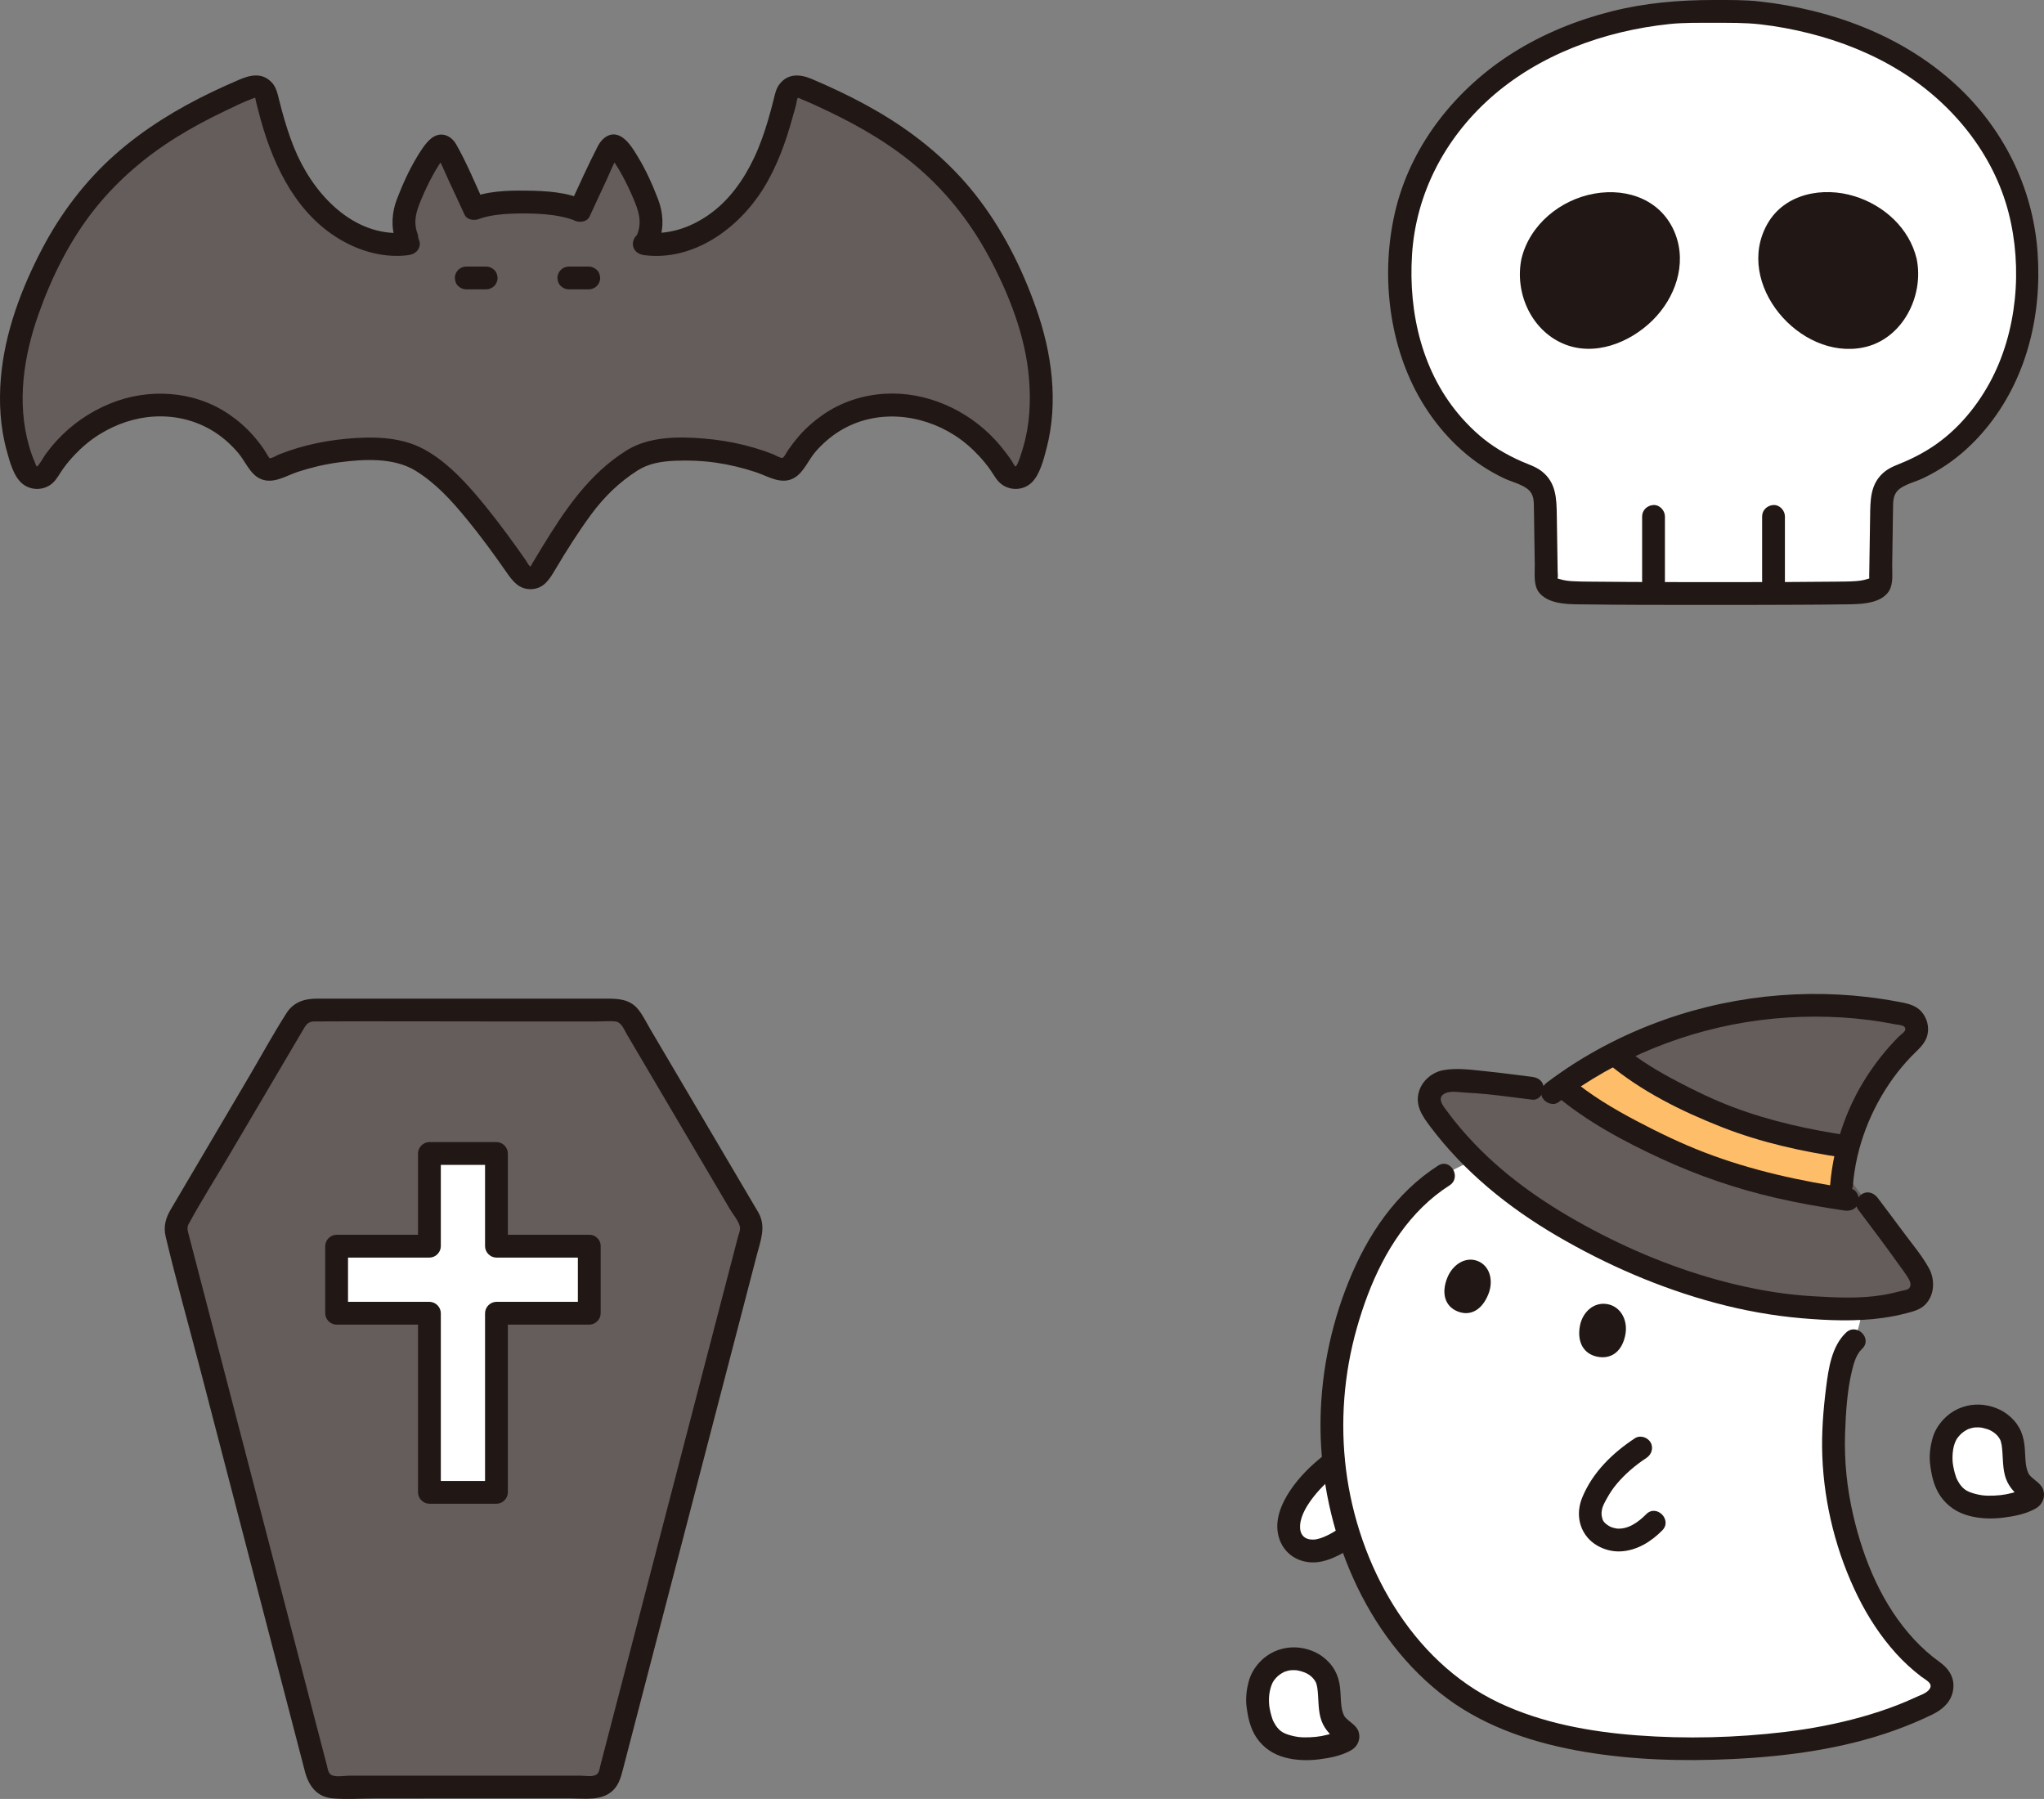 <?xml version="1.0" encoding="UTF-8"?><svg id="b" xmlns="http://www.w3.org/2000/svg" width="358.628" height="315.581" viewBox="0 0 358.628 315.581"><rect x="0" y="0" width="358.628" height="315.581" fill="#808080" stroke="none"/><defs><style>.h{fill:#fff;}.i{fill:#211715;}.j{fill:#645d5c;}.k{fill:#febe69;}</style></defs><g id="c"><g id="d"><path class="h" d="M220.686,299.143c-.185-1.668.168-3.257.634-4.605,2.172-3.842,5.945-4.327,9.152-2.603,1.349.889,2.254,1.916,2.537,3.377.376,1.947.094,4.401.858,6.22.411.979,1.29,1.724,2.367,2.54.411.312.367.951-.092,1.186-2.867,1.463-8.135,2.27-11.709.555-2.466-1.251-3.428-3.809-3.746-6.67Z"/><path class="h" d="M340.615,256.655c-.188-1.688.17-3.296.642-4.66,2.198-3.889,6.016-4.379,9.262-2.635,1.365.9,2.281,1.939,2.567,3.418.381,1.971.095,4.454.868,6.295.416.991,1.306,1.745,2.395,2.57.416.315.372.963-.094,1.2-2.902,1.481-8.233,2.297-11.85.561-2.496-1.266-3.469-3.855-3.791-6.75Z"/><path class="h" d="M339.551,293.456c-9.788-6.675-15.152-19.505-17.074-30.826-.806-4.75-.999-9.598-.544-14.392.326-3.438.613-10.579,3.378-13.052,0,0,1.602-4.07,1.176-5.635-2.106.082-4.237.006-6.695-.076-17.768-.593-35.994-8.118-49.563-16.814-4.054-2.598-7.975-5.687-11.49-9.144-12.461,4.699-18.969,16.525-22.438,28.349-2.355,8.028-3.094,16.392-2.261,24.585-.041.021-.07.037-.07.037-2.772,2.101-5.324,4.612-6.875,7.725-.523,1.051-.932,2.182-.988,3.354-.056,1.173.273,2.396,1.068,3.26,1.117,1.213,2.991,1.513,4.577,1.061,1.586-.453,3.47-1.49,4.767-2.373,0,0,.081-.059.206-.167,2.282,7.054,5.845,13.751,10.716,19.714,2.481,3.038,5.383,5.753,8.654,7.997,13.111,8.994,32.167,10.271,47.823,9.526,9.282-.442,18.201-1.735,26.241-4.371,3.004-.985,5.886-2.158,8.618-3.544,2.147-1.089,2.753-3.864.773-5.215Z"/><path class="j" d="M252.046,190.401c.622-.481,1.429-.78,2.336-.782,6.482-.018,10.981,1.033,18.429,1.718,17.302-12.968,40.356-17.881,61.466-13.317,2.013.435,2.715,2.947,1.21,4.353-6.427,6.001-10.782,14.216-12.087,22.914,6.39,8.807,8.369,10.985,13.158,17.955,1.12,1.631.728,4.234-1.168,4.801-5.958,1.785-9.896,1.624-15.599,1.434-17.768-.593-35.994-8.118-49.563-16.814-7.241-4.64-14.058-10.848-18.903-17.906-1.07-1.558-.575-3.353.721-4.355Z"/><path class="k" d="M278.668,193.98c-1.6-1.079-3.153-2.244-4.643-3.533,2.919-2.093,5.992-3.963,9.184-5.603,3.728,3.255,7.941,5.54,12.293,7.745,9.375,4.748,17.926,7.04,28.751,8.607-.787,2.952-1.218,5.997-1.259,9.061-12.649-1.928-22.834-4.757-33.961-10.392-3.573-1.81-7.07-3.664-10.365-5.885Z"/><path class="i" d="M323.897,233.772c-2.519,2.39-3.076,6.287-3.492,9.56-.508,4.003-.828,8.086-.673,12.119.325,8.5,2.49,17.042,6.264,24.666,1.767,3.569,3.972,6.945,6.642,9.907,1.349,1.496,2.829,2.852,4.425,4.079.836.642,2.371,1.265,1.313,2.411-.553.599-1.535.895-2.259,1.233-1.026.479-2.065.923-3.12,1.334-2.086.813-4.216,1.512-6.372,2.117-4.386,1.23-8.884,2.083-13.406,2.625-8.596,1.03-17.376,1.258-26.011.603-8.243-.625-16.679-2.158-24.198-5.718-15.498-7.337-24.766-24.333-26.845-40.888-1.043-8.309-.386-16.789,1.896-24.844,2.201-7.767,5.673-15.508,11.508-21.237,1.46-1.433,3.044-2.696,4.765-3.8,2.16-1.386.156-4.85-2.019-3.454-7.436,4.772-12.371,12.175-15.653,20.244-3.317,8.154-5.044,16.99-4.974,25.796.14,17.722,7.759,36.769,22.32,47.495,6.956,5.124,15.48,7.858,23.92,9.284,8.575,1.449,17.316,1.695,25.99,1.28,9.66-.462,19.449-1.776,28.585-5.065,2.23-.803,4.425-1.719,6.555-2.76,1.713-.837,3.193-2.105,3.583-4.068.443-2.231-.625-3.915-2.382-5.172-1.606-1.149-3.073-2.471-4.418-3.917-5.571-5.986-8.863-13.905-10.689-21.786-1.1-4.744-1.602-9.588-1.424-14.458.132-3.607.36-7.42,1.214-10.937.331-1.363.749-2.841,1.783-3.822,1.871-1.775-.961-4.601-2.828-2.828h0Z"/><path class="i" d="M286.856,252.305c-3.932,2.589-7.44,5.991-9.248,10.409-.958,2.342-.759,4.943.87,6.936,1.366,1.67,3.701,2.605,5.84,2.506,2.865-.134,5.372-1.694,7.339-3.691,1.808-1.836-1.019-4.666-2.828-2.828-1.398,1.419-3.238,2.739-5.274,2.502.287.033-.337-.08-.334-.08-.145-.037-.581-.181-.591-.185-.235-.102-.671-.378-.815-.508-.399-.359-.491-.448-.693-.95.107.266-.09-.446-.081-.395-.041-.22-.056-.47-.04-.703.067-.969.513-1.696.981-2.539.476-.859,1.032-1.688,1.643-2.417,1.507-1.798,3.295-3.316,5.251-4.603.901-.593,1.283-1.769.718-2.736-.524-.896-1.83-1.314-2.736-.718h0Z"/><path class="i" d="M232.961,254.762c-2.248,1.715-4.303,3.58-5.993,5.859-1.638,2.209-3.128,5.054-2.821,7.888.34,3.136,2.649,5.369,5.813,5.566,2.69.168,5.413-1.384,7.57-2.834.895-.602,1.287-1.763.718-2.736-.52-.889-1.836-1.323-2.736-.718-1.465.984-3.539,2.268-5.098,2.299-.675.013-1.312-.146-1.744-.594-.466-.485-.609-1.168-.561-1.925.117-1.85,1.358-3.726,2.468-5.124,1.26-1.588,2.801-3.005,4.404-4.228.857-.654,1.31-1.723.718-2.736-.494-.844-1.872-1.377-2.736-.718h0Z"/><path class="i" d="M259.292,221.226c-2.129-.855-4.41.57-5.358,2.929-1.097,2.731-.398,5.016,1.81,5.903,2.259.908,4.294-.28,5.391-3.011.954-2.375.279-4.969-1.843-5.821Z"/><path class="i" d="M282.016,228.779c-2.363-.426-4.377,1.388-4.822,3.857-.516,2.858.704,4.943,3.154,5.385,2.507.453,4.322-1.085,4.838-3.943.449-2.485-.815-4.875-3.17-5.3Z"/><path class="i" d="M326.013,212.181c2.356,3.15,4.747,6.273,7.019,9.485.602.851,1.265,1.689,1.8,2.583.262.437.517,1.018.276,1.531-.249.53-.862.514-1.398.659-1.123.302-2.259.556-3.406.747-4.012.669-8.218.444-12.26.208-4.533-.265-9.021-.986-13.437-2.036-8.722-2.073-17.128-5.381-25.045-9.571-7.663-4.056-14.871-8.881-20.883-15.176-1.656-1.734-3.229-3.556-4.648-5.489-.711-.969-2.169-2.556-.424-3.354.991-.453,2.554-.139,3.609-.091,1.251.057,2.5.155,3.746.281,2.635.265,5.259.641,7.888.956,1.074.129,2-1.011,2-2,0-1.188-.923-1.871-2-2-2.63-.315-5.253-.691-7.888-.956-2.483-.25-5.316-.683-7.788-.211-1.951.372-3.717,1.902-4.242,3.839-.652,2.405.65,4.237,2.025,6.066,5.965,7.932,13.69,14.169,22.22,19.159,8.682,5.078,18.056,9.143,27.779,11.75,4.948,1.327,10.012,2.251,15.118,2.69,4.716.405,9.592.6,14.292-.056,1.41-.197,2.805-.476,4.182-.838,1.206-.317,2.421-.623,3.306-1.562,1.594-1.69,1.671-4.335.589-6.313-1.2-2.193-2.936-4.233-4.421-6.244-1.504-2.036-3.038-4.05-4.554-6.077-.646-.864-1.729-1.307-2.736-.718-.851.498-1.368,1.866-.718,2.736h0Z"/><path class="i" d="M272.767,192.004c5.594,4.733,12.159,8.24,18.787,11.297,6.374,2.941,13.016,5.211,19.853,6.799,4.037.938,8.119,1.655,12.218,2.26,1.067.157,2.149-.266,2.46-1.397.259-.942-.322-2.302-1.397-2.46-8.719-1.286-17.346-3.16-25.592-6.323-4.118-1.579-8.087-3.496-11.985-5.553-4.05-2.138-8.01-4.486-11.516-7.452-1.954-1.653-4.797,1.163-2.828,2.828h0Z"/><path class="i" d="M282.044,186.482c5.844,4.932,12.996,8.473,20.081,11.254,6.86,2.693,14.051,4.274,21.326,5.35,1.067.158,2.149-.266,2.46-1.397.259-.942-.322-2.301-1.397-2.46-7.001-1.035-13.93-2.532-20.558-5.053-3.308-1.258-6.494-2.79-9.625-4.436-3.325-1.747-6.581-3.658-9.458-6.087-1.956-1.65-4.799,1.165-2.828,2.828h0Z"/><path class="i" d="M273.414,193.371c10.304-7.794,22.632-12.79,35.452-14.417,6.298-.799,12.718-.821,19.018-.023,1.565.198,3.124.462,4.671.769.58.115,1.856.095,1.733.928-.063.431-.795.879-1.086,1.169-.572.569-1.126,1.155-1.661,1.758-1.094,1.232-2.117,2.535-3.066,3.882-4.249,6.029-6.764,13.145-7.375,20.484-.214,2.565,3.788,2.551,4,0,.564-6.777,3.098-13.286,7.063-18.793.961-1.335,2.027-2.592,3.162-3.781,1.11-1.162,2.454-2.146,2.846-3.787.343-1.435-.073-2.988-1.047-4.087-1.118-1.262-2.734-1.488-4.304-1.782-13.584-2.539-27.822-1.41-40.846,3.213-7.372,2.617-14.339,6.294-20.58,11.014-.86.651-1.309,1.726-.718,2.736.496.847,1.87,1.373,2.736.718h0Z"/><path class="i" d="M222.686,299.143c-.08-.866-.059-1.714.13-2.563.155-.696.397-1.395.731-1.825.469-.605.825-.911,1.35-1.222.114-.068.233-.126.348-.191.523-.295-.176.049.149-.069.332-.121.672-.211,1.02-.272-.347.061-.035.004.038.002.192-.006.383-.02.576-.016.129.002.257.014.386.018.602.021-.208-.049.145.015.293.053.583.122.868.209.193.059.386.124.574.2-.299-.12.252.124.275.136.53.282.894.573,1.316,1.095-.205-.253.177.284.171.274.068.118.14.243.192.368-.112-.27.032.157.049.221.029.107.123.575.114.51.261,1.739.114,3.513.556,5.232.448,1.742,1.546,2.978,2.932,4.059l.405.313c.713-1.778.699-2.453-.042-2.025-.112.038-.231.11-.338.157.317-.14-.077.029-.156.057-.16.058-.32.118-.482.172-.694.233-1.406.414-2.125.551-1.158.22-2.956.309-4.087.162-.455-.059-.911-.16-1.352-.282-.145-.04-.29-.084-.433-.131.014.005-.563-.208-.355-.119-.765-.331-1.078-.57-1.619-1.216.218.261-.183-.264-.179-.258-.113-.175-.218-.355-.315-.539-.21-.399-.16-.282-.303-.694-.145-.417-.261-.844-.356-1.275-.091-.416-.155-.805-.184-1.053-.126-1.073-.829-2-2-2-.983,0-2.127.92-2,2,.235,2,.649,4.064,1.819,5.753,1.213,1.751,2.917,2.874,4.971,3.419,1.952.518,4.016.566,6.01.312,1.89-.241,4.001-.651,5.663-1.641,1.082-.644,1.616-1.945,1.235-3.161s-1.634-1.7-2.405-2.624c-.272-.326-.526-1.156-.612-1.826-.143-1.107-.124-2.231-.25-3.341-.261-2.288-1.208-4.025-3.061-5.415-1.491-1.119-3.553-1.709-5.414-1.627-2.14.094-4.172,1.013-5.63,2.593-.927,1.004-1.574,2.09-1.927,3.411-.359,1.344-.529,2.76-.401,4.147.1,1.076.848,2,2,2,1.004,0,2.1-.918,2-2Z"/><path class="i" d="M342.615,256.655c-.137-1.48.041-3.378.878-4.458.469-.605.839-.925,1.372-1.24.116-.068.236-.128.353-.193.529-.297-.171.048.157-.073.335-.123.68-.214,1.032-.275-.341.059-.025.003.045,0,.195-.007.387-.02.583-.017.131.002.26.014.391.018.608.022-.203-.048.154.016.297.054.59.123.879.212.513.156.475.135.865.342.534.284.917.591,1.337,1.112-.199-.247.186.298.177.282.069.119.141.246.194.373-.11-.263.036.168.052.229.032.119.12.553.116.523.264,1.758.115,3.551.562,5.289.452,1.759,1.562,3.006,2.961,4.097l.405.313c.709-1.765.695-2.435-.042-2.008-.113.038-.234.111-.342.159.311-.137-.087.033-.164.06-.162.059-.324.119-.487.174-.703.235-1.423.419-2.151.558-1.192.227-2.98.315-4.149.164-.46-.06-.922-.162-1.368-.286-.147-.041-.294-.085-.438-.132.013.004-.556-.205-.365-.123-.767-.33-1.103-.587-1.643-1.234.213.255-.192-.277-.185-.266-.115-.177-.221-.359-.319-.546-.208-.394-.167-.301-.309-.708-.147-.422-.265-.854-.36-1.291-.091-.416-.156-.81-.187-1.072-.126-1.073-.829-2-2-2-.983,0-2.127.92-2,2,.238,2.02.656,4.104,1.838,5.81,1.224,1.767,2.944,2.9,5.017,3.449,1.973.523,4.06.572,6.076.315,1.908-.244,4.041-.658,5.719-1.658,1.085-.647,1.622-1.952,1.239-3.171-.385-1.226-1.652-1.712-2.427-2.645-.292-.351-.536-1.17-.627-1.865-.146-1.121-.125-2.258-.253-3.381-.263-2.306-1.218-4.058-3.086-5.459-1.505-1.13-3.588-1.726-5.467-1.643-2.16.095-4.209,1.023-5.68,2.617-.935,1.014-1.588,2.109-1.944,3.441-.363,1.358-.535,2.789-.405,4.191.1,1.076.848,2,2,2,1.004,0,2.1-.918,2-2Z"/></g><g id="e"><path class="j" d="M55.423,310.231l-24.477-94.008c-.208-.8-.089-1.649.33-2.361l20.718-35.144c.559-.948,1.577-1.529,2.677-1.529h53.349c1.1,0,2.118.582,2.677,1.529l20.718,35.144c.42.712.538,1.562.33,2.361-8.241,31.65-16.482,63.299-24.722,94.949-.357,1.371-1.594,2.326-3.01,2.325-12.272-.016-32.394,0-45.346.002-1.415,0-2.643-.955-2.999-2.325l-.245-.943Z"/><path class="i" d="M57.352,309.699c-1.694-6.506-3.388-13.012-5.082-19.518-3.435-13.193-6.87-26.385-10.305-39.578l-8.089-31.068-.837-3.213c-.162-.622-.238-1.063.098-1.675,2.215-4.045,4.696-7.966,7.038-11.939l10.142-17.203,3.014-5.112c.451-.765.865-1.198,1.8-1.203,11.001-.06,22.003,0,33.004,0,5.555,0,11.109,0,16.664,0,1.034,0,2.155-.124,3.183,0,1.068.128,1.521,1.442,2.015,2.28,6.025,10.219,12.049,20.439,18.074,30.658.528.895,1.477,1.986,1.735,3.017.153.614-.214,1.413-.365,1.993-.209.803-.418,1.607-.627,2.41-.46,1.767-.92,3.534-1.38,5.302-.92,3.534-1.841,7.069-2.761,10.603-3.556,13.656-7.111,27.312-10.667,40.968-1.799,6.908-3.597,13.817-5.396,20.725-.878,3.374-1.757,6.748-2.635,10.121-.209.803-.418,1.607-.627,2.41-.132.505-.175,1.168-.59,1.539-.671.599-2.114.279-2.948.278-10.997-.011-21.994-.003-32.991.001-2.497,0-4.994.002-7.49.003-.865,0-2.36.303-3.142-.099-.617-.316-.677-1.103-.832-1.7-.648-2.489-4.507-1.434-3.857,1.063.645,2.479,2.067,4.475,4.824,4.716,2.516.22,5.137.018,7.662.017,5.813-.002,11.626-.005,17.439-.006,5.575-.001,11.151-.002,16.726.003,2.495.002,5.496.488,7.439-1.448,1.052-1.048,1.382-2.395,1.744-3.786.502-1.928,1.004-3.856,1.506-5.784,7.32-28.115,14.641-56.23,21.961-84.346.65-2.496,1.638-4.896.31-7.338-.223-.41-.476-.808-.713-1.21l-3.566-6.049-10.536-17.871-4.248-7.206c-.672-1.14-1.275-2.432-2.133-3.451-1.46-1.734-3.43-1.813-5.464-1.813h-50.853c-2.181,0-4.097.593-5.355,2.573-2.34,3.681-4.443,7.537-6.658,11.294-3.509,5.952-7.017,11.903-10.526,17.855l-3.111,5.277c-.875,1.485-1.297,2.98-.879,4.738,1.853,7.794,4.042,15.523,6.06,23.274,3.555,13.653,7.11,27.306,10.665,40.959l7.328,28.144c.127.486.253.973.38,1.459.648,2.489,4.507,1.434,3.857-1.063Z"/><path class="h" d="M103.389,218.615h-16.284v-16.264h-11.761v16.264h-16.284v11.761h16.284v31.419h11.761v-31.419h16.284v-11.761Z"/><path class="i" d="M103.389,216.615h-16.284l2,2v-16.264c0-1.081-.916-2-2-2h-11.761c-1.081,0-2,.916-2,2v16.264l2-2h-16.284c-1.081,0-2,.916-2,2v11.761c0,1.081.916,2,2,2h16.284l-2-2v31.419c0,1.081.916,2,2,2h11.761c1.081,0,2-.916,2-2v-31.419l-2,2h16.284c1.081,0,2-.916,2-2v-11.761c0-2.574-4-2.578-4,0v11.761l2-2h-16.284c-1.081,0-2,.916-2,2v31.419l2-2h-11.761l2,2v-31.419c0-1.081-.916-2-2-2h-16.284l2,2v-11.761l-2,2h16.284c1.081,0,2-.916,2-2v-16.264l-2,2h11.761l-2-2v16.264c0,1.081.916,2,2,2h16.284c2.574,0,2.578-4,0-4Z"/></g><g id="f"><path class="h" d="M300.636,2.001c3.087,0,6.174.059,7.336.176,10.999,1.11,21.897,4.739,30.661,11.477,8.763,6.738,15.227,16.748,16.585,27.719,1.547,12.498-.968,25.998-11.341,35.758-3.006,2.828-6.674,4.891-10.566,6.357-1.867.704-3.117,2.469-3.149,4.464-.072,4.504-.14,9.021-.208,13.538-.006.41-.021.848-.254,1.185-.196.284-.518.451-.836.584-1.631.681-3.447.724-5.214.756-3.836.07-13.425.106-23.015.106-9.589,0-19.179-.035-23.015-.106-1.767-.032-3.583-.075-5.214-.756-.318-.133-.64-.301-.836-.584-.233-.337-.248-.775-.254-1.185-.068-4.517-.136-9.034-.208-13.538-.032-1.995-1.281-3.761-3.149-4.464-3.892-1.466-7.56-3.529-10.566-6.357-10.373-9.76-12.887-23.26-11.341-35.758,1.358-10.971,7.822-20.981,16.585-27.719,8.763-6.738,19.662-10.367,30.661-11.477,1.162-.117,4.249-.176,7.336-.176Z"/><path class="i" d="M334.361,45.963c-1.348-6.079-7.397-10.036-13.393-10.289-2.497-.105-5.076.547-7.028,2.108-3.375,2.699-4.256,7.775-2.717,11.813,1.987,5.215,7.833,9.712,13.513,9.612,3.82-.067,6.953-2.477,8.645-5.852,1.257-2.507,1.5-5.049.98-7.392Z"/><path class="i" d="M268.867,45.963c1.348-6.079,7.397-10.036,13.393-10.289,2.497-.105,5.076.547,7.028,2.108,3.375,2.699,4.256,7.775,2.717,11.813-1.987,5.215-7.833,9.712-13.513,9.612-3.82-.067-6.953-2.477-8.645-5.852-1.257-2.507-1.5-5.049-.98-7.392Z"/><path class="i" d="M336.29,45.431c-1.28-5.397-5.71-9.398-10.907-11.008-5.515-1.708-12.231-.51-15.275,4.836-5.94,10.432,5.631,24.015,16.847,21.689,6.848-1.42,10.659-9.014,9.335-15.517-.513-2.521-4.37-1.454-3.857,1.063.823,4.041-1.415,8.853-5.426,10.288-3.986,1.426-8.41-.844-11.162-3.684-2.768-2.857-4.256-6.946-2.767-10.81,1.61-4.177,6.288-5.237,10.286-4.271,4.301,1.039,8.024,4.07,9.069,8.477.594,2.504,4.452,1.444,3.857-1.063Z"/><path class="i" d="M270.795,46.494c.915-3.859,3.933-6.781,7.642-8.059,3.747-1.291,8.749-1.189,11.063,2.562,4.496,7.289-3.983,17.24-11.834,16.156-4.827-.667-7.791-6.138-6.87-10.658.512-2.513-3.343-3.588-3.857-1.063-1.193,5.86,1.647,12.392,7.281,14.835,5.461,2.368,11.722-.112,15.741-4.085,3.925-3.88,6.041-9.755,3.988-15.11-2.258-5.89-8.238-8.152-14.179-7.113-5.982,1.047-11.405,5.457-12.832,11.473-.594,2.503,3.262,3.571,3.857,1.063Z"/><path class="i" d="M309.171,90.595v11.359c0,1.046.92,2.048,2,2s2-.879,2-2v-11.359c0-1.046-.92-2.048-2-2s-2,.879-2,2h0Z"/><path class="i" d="M288.117,90.595v11.359c0,1.046.92,2.048,2,2s2-.879,2-2v-11.359c0-1.046-.92-2.048-2-2s-2,.879-2,2h0Z"/><path class="i" d="M300.636,4.001c2.723.003,5.472-.039,8.181.266,2.927.33,5.833.874,8.687,1.595,5.606,1.417,11.006,3.579,15.929,6.627,9.064,5.611,16.299,14.411,18.982,24.833,2.489,9.665,1.507,20.964-3.289,29.772-2.608,4.789-6.331,9.064-11.027,11.89-1.224.737-2.5,1.392-3.808,1.965-1.356.594-2.74.993-3.868,2-2.298,2.053-2.26,4.813-2.304,7.659-.052,3.305-.102,6.61-.151,9.915.001-.096-.063,1.337.093.915l.107-.053c-.215.098-.437.177-.667.236-.681.205-1.371.289-2.078.335-1.132.073-2.271.069-3.405.083-5.484.066-10.969.071-16.454.079-6.476.008-12.952.004-19.428-.027-2.383-.011-4.766-.024-7.148-.055-1.047-.013-2.098-.012-3.144-.08-.706-.046-1.397-.132-2.078-.335.037.011-.6-.15-.667-.236.352.453.199-.928.197-1.105-.05-3.305-.1-6.61-.151-9.914-.045-2.905-.118-5.652-2.565-7.63-1.073-.867-2.357-1.243-3.603-1.787-1.374-.6-2.711-1.295-3.99-2.076-2.443-1.49-4.556-3.362-6.456-5.495-6.98-7.837-9.445-18.429-8.788-28.708.681-10.655,5.697-20.244,13.606-27.353,8.597-7.728,20.142-11.898,31.527-13.095,2.567-.27,5.181-.217,7.759-.22S303.214-.002,300.636,0c-6.099.006-11.997.504-17.932,2.005-6.053,1.53-11.955,3.923-17.244,7.255-9.753,6.143-17.565,15.727-20.461,26.999-2.695,10.49-1.652,22.533,3.336,32.182,2.725,5.272,6.766,10.037,11.733,13.314,1.191.786,2.439,1.485,3.723,2.107,1.302.631,3.002,1.007,4.158,1.868.928.692,1.142,1.615,1.168,2.705.043,1.771.056,3.543.083,5.315s.054,3.548.081,5.321c.025,1.629-.294,3.703.876,5.019,1.893,2.13,5.752,1.903,8.338,1.94,5.655.081,11.312.08,16.967.088,6.827.009,13.655.005,20.482-.031,2.355-.012,4.711-.025,7.066-.061,2.549-.039,6.855.17,8.418-2.342.808-1.298.541-3.147.564-4.614.028-1.854.056-3.709.085-5.563.026-1.691.038-3.382.079-5.073.027-1.117.273-2.068,1.238-2.753,1.159-.822,2.806-1.199,4.088-1.82,1.412-.685,2.78-1.461,4.077-2.344,2.552-1.737,4.819-3.85,6.791-6.221,7.191-8.646,9.936-19.908,9.152-30.995-.816-11.545-6.146-22.083-14.753-29.814-9.354-8.402-21.568-12.826-33.932-14.22C306.108-.039,303.359.003,300.636,0c-2.574-.003-2.578,3.997,0,4Z"/></g><g id="g"><path class="j" d="M61.433,78.914c-4.573.349-9.082,1.462-13.276,3.288-.962.419-2.078.037-2.609-.869-3.474-5.926-9.251-9.881-16.183-10.262-7.256-.399-15.685,3.025-21.053,11.703-.87,1.406-2.943,1.342-3.669-.143-3.826-7.821-2.944-18.308-.801-25.076C11.404,33.677,24.613,23.42,43.872,15.328c1.195-.502,2.555.175,2.855,1.436,1.439,6.06,3.323,12.093,6.979,17.116,4.136,5.682,11.039,9.859,17.95,8.879l.171-.024c-.25-.6-.5-1.2-.5-1.2-.451-1.083-.546-3.616-.275-4.571.417-1.472,3.25-8.583,5.873-11.138.191-.186.472-.313.73-.248.221.055.396.238.502.44,1.709,3.277,3.129,6.406,5.065,10.6,3.373-1.61,14.686-1.626,18.52.32,2.011-4.356,3.458-7.56,5.211-10.919.105-.202.281-.385.502-.44.258-.064.54.063.73.248,2.623,2.554,5.456,9.666,5.873,11.138.27.955.175,3.488-.275,4.571l-.52,1.25c6.837.863,13.636-3.284,17.727-8.904,3.656-5.023,5.54-11.055,6.979-17.116.299-1.261,1.66-1.938,2.855-1.436,19.259,8.092,32.468,18.349,40.029,42.227,2.143,6.769,3.026,17.256-.801,25.076-.727,1.485-2.8,1.549-3.669.143-5.367-8.678-13.797-12.102-21.053-11.703-6.932.381-12.708,4.336-16.183,10.262-.531.905-1.647,1.288-2.609.869-6.054-2.636-12.762-3.786-19.376-3.298-2.166.16-4.296.622-6.186,1.826-1.62,1.032-3.616,2.541-5.026,3.858-3.67,3.428-8.559,11.391-11.092,15.737-.773,1.327-2.656,1.397-3.523.13-2.91-4.253-8.646-12.215-12.957-16.2-1.417-1.31-3.014-2.529-4.656-3.525-1.71-1.037-4.02-1.666-6.186-1.826-2.032-.15-4.072-.145-6.1.01Z"/><path class="i" d="M99.807,50.762h3.493c.513,0,1.052-.223,1.414-.586.347-.347.608-.916.586-1.414-.023-.517-.193-1.054-.586-1.414s-.872-.586-1.414-.586h-3.493c-.513,0-1.052.223-1.414.586-.347.347-.608.916-.586,1.414.023.517.193,1.054.586,1.414s.872.586,1.414.586h0Z"/><path class="i" d="M81.806,50.762h3.493c.513,0,1.052-.223,1.414-.586.347-.347.608-.916.586-1.414-.023-.517-.193-1.054-.586-1.414s-.872-.586-1.414-.586h-3.493c-.513,0-1.052.223-1.414.586-.347.347-.608.916-.586,1.414.023.517.193,1.054.586,1.414s.872.586,1.414.586h0Z"/><path class="i" d="M73.255,41.002c-.824-2.249-.156-4.098.724-6.184.588-1.394,1.243-2.766,1.969-4.094.362-.662.743-1.315,1.159-1.944.174-.263.349-.53.544-.778.111-.138.226-.273.344-.405.317-.281.203-.288-.341-.021l-1.009-.273.294.165-.718-.718c1.092,1.447,1.794,3.414,2.568,5.048.916,1.935,1.807,3.882,2.704,5.827.484,1.049,1.834,1.128,2.736.718-.368.167.245-.082.375-.123.276-.086.557-.158.838-.223.582-.134,1.172-.236,1.764-.309,1.688-.208,3.401-.262,5.1-.245,1.597.016,3.208.092,4.792.314.719.101,1.436.237,2.14.415.309.078.615.164.917.265.139.046.276.095.412.147.347.131-.373-.182.162.079.898.437,2.257.322,2.736-.718.926-2.007,1.844-4.017,2.788-6.016.798-1.688,1.506-3.689,2.63-5.179l-.718.718.294-.165-1.009.273c-.544-.267-.657-.26-.341.021.118.132.233.267.344.405.164.209.311.432.459.652.45.668.858,1.364,1.244,2.071.725,1.328,1.381,2.699,1.969,4.094.88,2.086,1.549,3.93.724,6.184-.886,2.421,2.978,3.465,3.857,1.063.83-2.267.62-4.857-.227-7.07-.995-2.6-2.15-5.191-3.607-7.569-.709-1.157-1.54-2.553-2.683-3.329-1.811-1.229-3.459-.09-4.327,1.602-1.722,3.358-3.272,6.801-4.852,10.226l2.736-.718c-3.159-1.536-6.988-1.73-10.442-1.766-3.319-.034-7.025.048-10.096,1.446l2.736.718c-1.576-3.415-3.022-6.976-4.883-10.249-1.006-1.77-2.936-2.39-4.555-.947-.958.854-1.704,2.063-2.362,3.153-1.413,2.342-2.546,4.88-3.523,7.432-.846,2.211-1.056,4.804-.227,7.07.878,2.398,4.745,1.362,3.857-1.063h0Z"/><path class="i" d="M71.655,40.758c-8.976,1.15-15.987-5.923-19.459-13.471-.952-2.071-1.687-4.24-2.328-6.426-.327-1.114-.625-2.235-.906-3.361-.279-1.119-.492-2.227-1.328-3.086-1.692-1.737-3.729-1.264-5.704-.418-1.618.693-3.224,1.416-4.811,2.179-6.091,2.927-11.899,6.477-16.966,10.972-5.181,4.596-9.431,10.192-12.66,16.309C3.762,50.527.817,58.343.149,66.353c-.355,4.251-.104,8.65,1.046,12.77.527,1.887,1.187,4.491,2.77,5.763,1.526,1.227,3.817,1.175,5.273-.151.76-.692,1.235-1.665,1.828-2.497.624-.875,1.317-1.695,2.056-2.474,1.306-1.375,2.757-2.587,4.369-3.587,2.888-1.791,6.2-2.924,9.604-3.107,3.719-.2,7.345.685,10.498,2.682,1.581,1.002,2.973,2.268,4.189,3.688,1.285,1.501,2.084,3.786,3.985,4.593,2.201.934,4.429-.585,6.498-1.263,2.325-.762,4.728-1.331,7.155-1.654,4.321-.574,9.614-.911,13.479,1.457,3.571,2.187,6.384,5.306,9.015,8.516,2.433,2.968,4.702,6.07,6.893,9.219,1.142,1.641,2.248,3.138,4.466,3.04,2.2-.097,3.181-1.814,4.183-3.496,1.958-3.286,4.002-6.536,6.274-9.616,2.255-3.059,4.884-5.627,8.099-7.68,2.036-1.3,4.313-1.633,6.685-1.729s4.771,0,7.121.341c2.378.344,4.728.913,7.006,1.673,2.144.715,4.429,2.269,6.668,1.016,1.716-.96,2.556-3.241,3.84-4.69,1.241-1.401,2.652-2.627,4.252-3.602,6.233-3.797,14.081-3.055,20.094.8,1.605,1.028,3.044,2.279,4.335,3.679.688.746,1.329,1.53,1.913,2.36.631.897,1.121,1.916,2.024,2.577,1.578,1.155,3.854,1.039,5.264-.348,1.428-1.406,2.072-4.006,2.569-5.892,2.157-8.191.954-16.871-1.835-24.74-2.527-7.131-5.938-13.901-10.629-19.858-4.132-5.247-9.247-9.63-14.88-13.198-2.883-1.827-5.897-3.441-8.977-4.91-1.593-.759-3.204-1.48-4.828-2.171-2.004-.853-4.145-1.044-5.653.861-.648.819-.824,1.785-1.07,2.775-.298,1.196-.617,2.388-.968,3.57-.668,2.253-1.442,4.482-2.448,6.607-1.868,3.945-4.456,7.597-8.092,10.095-3.328,2.287-7.14,3.504-11.185,2.986-1.073-.137-2,1.018-2,2,0,1.195.924,1.862,2,2,8.607,1.102,16.527-4.66,20.883-11.661,2.374-3.815,3.932-8.113,5.117-12.429.283-1.031.645-2.104.807-3.162.039-.254.231-.389.017-.307.239-.092.496.089.727.184,1.579.647,3.133,1.371,4.673,2.105,5.789,2.76,11.389,6.045,16.223,10.287,4.92,4.317,8.922,9.485,12.018,15.245,3.509,6.526,6.42,13.897,7.04,21.332.338,4.048.141,8.176-1.013,12.088-.11.374-.993,3.453-1.359,3.378-.176-.036-.506-.744-.627-.926-.301-.45-.616-.889-.942-1.321-.652-.864-1.334-1.705-2.074-2.495-4.882-5.212-12.01-8.407-19.202-8.005-3.917.219-7.766,1.468-10.989,3.724-1.567,1.097-3.011,2.365-4.256,3.818-.628.732-1.219,1.503-1.766,2.297-.325.473-.794,1.429-1.055,1.431-.422.003-1.249-.511-1.652-.668-.49-.191-.982-.373-1.479-.544-1.136-.392-2.288-.735-3.454-1.027-2.359-.59-4.777-.973-7.2-1.171-4.467-.365-9.583-.371-13.513,2.072-6.67,4.146-10.938,10.59-14.956,17.164-.391.64-.778,1.283-1.161,1.928-.194.327-.41.651-.583.99-.047.092-.121.265-.216.319.12-.068.122-.015.059-.033-.354-.1-.64-.784-.846-1.081-.492-.708-.99-1.412-1.492-2.113-2.333-3.258-4.751-6.471-7.364-9.51s-5.595-6.045-9.174-7.943c-4.06-2.152-8.998-2.165-13.465-1.753-2.347.217-4.685.603-6.969,1.187-1.091.279-2.171.603-3.236.971-.567.197-1.131.405-1.689.626-.376.149-1.167.697-1.573.629-.064-.011-.806-1.308-1.029-1.626-.587-.839-1.221-1.653-1.9-2.419-1.264-1.427-2.731-2.681-4.311-3.745-6.088-4.1-14.063-4.545-20.781-1.781-3.567,1.467-6.776,3.687-9.375,6.545-.687.756-1.325,1.555-1.935,2.373-.205.275-1.224,2.112-1.504,2.096-.119-.007-.32-.682-.344-.735-.412-.918-.737-1.875-1.014-2.842-2.201-7.678-.942-15.797,1.677-23.186,2.367-6.68,5.609-13.175,10.087-18.703,3.963-4.892,8.766-8.971,14.104-12.289,2.771-1.723,5.657-3.254,8.603-4.653,1.532-.728,3.086-1.518,4.681-2.101.681-.249.472-.278.64.4.28,1.126.56,2.252.873,3.37,2.352,8.392,6.46,16.747,14.344,21.175,3.492,1.961,7.536,3.007,11.539,2.495,1.071-.137,2-.821,2-2,0-.974-.921-2.138-2-2h0Z"/></g></g></svg>